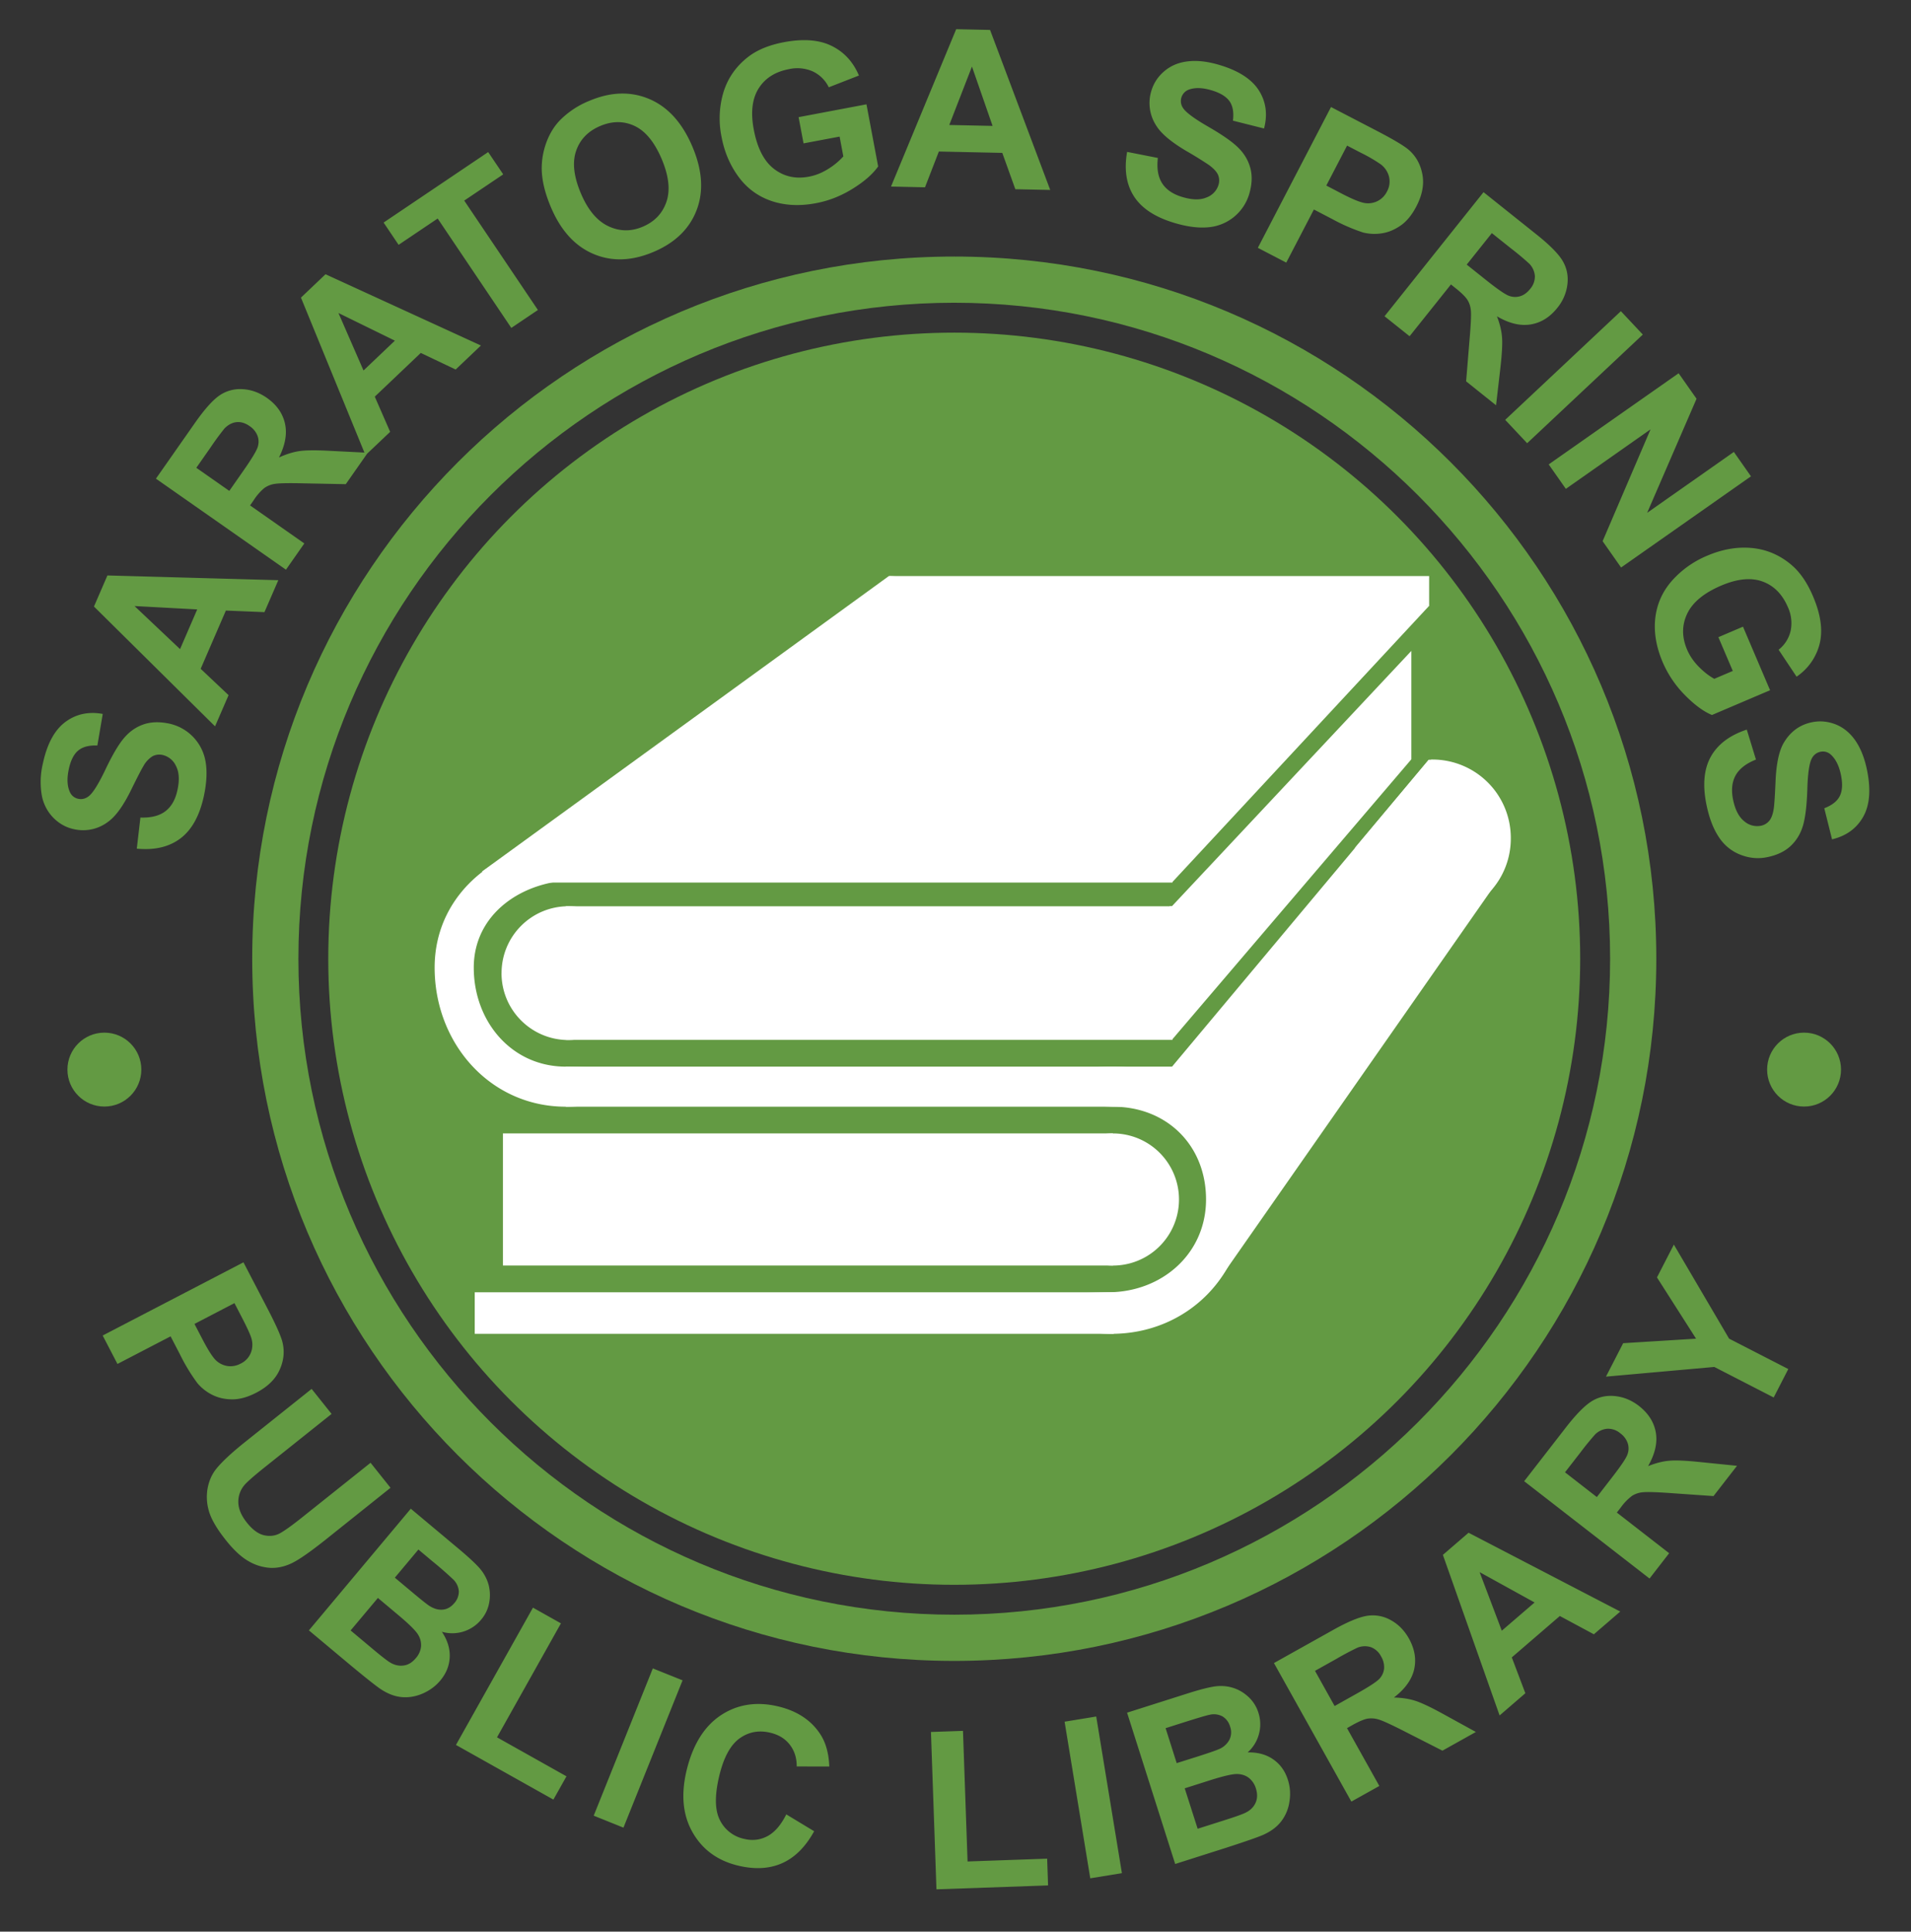 <svg id="sspl_circle" xmlns="http://www.w3.org/2000/svg" viewBox="0 0 51.719 52.268" preserveAspectRatio="xMinYMin slice" role="img" aria-describedby="sspl-logotype-title">
	<rect x="0" y="0" width="51.719" height="52.268" fill="#333333" stroke="none"/>
	<title id="sspl-logotype-title">Saratoga Springs Public Library</title>
	<defs>
		<mask id="logo-mask">
			<circle id="mask-circle" cx="26" cy="26" r="26" fill="#ffffff"/>
			<g id="mask-BookPages">
				<path d="M13.611 30.669H30.12v3.575H13.611z" fill="#000000"/>
				<path d="M31.908 32.457a1.787 1.787 0 1 0-3.575 0 1.787 1.787 0 1 0 3.575 0zM15.312 24.523h16.42v3.615h-16.42z" fill="#000000"/>
				<path d="M13.573 26.332c0 1.001.81 1.81 1.811 1.81a1.808 1.808 0 1 0 0-3.62c-1.002 0-1.81.81-1.81 1.81zM38.196 20.546l-6.481 7.592v-3.615l6.481-6.91z" fill="#000000"/>
				<path d="M31.652 24.523h.143v3.528h-.143z"/>
			</g>
			<g id="mask-BookCover">
				<path d="M15.312 28.862h17.264v1.084H15.312zM14.782 22.805h16.95v1.076h-16.95z" fill="#000000"/>
				<path d="M38.672 20.554l-7.019 8.388.368 1.7c.461.476.77 1.18.77 1.895 0 .401-.104.82-.262 1.162l.565.787 7.482-10.71-1.904-3.222zM24.067 15.588h14.611v.811H24.067z" fill="#000000"/>
				<path d="M24.055 15.588l14.624.804-6.948 7.473-18.691-.28zM12.848 34.967h17.294v1.125H12.848z" fill="#000000"/>
				<path d="M30.12 28.862c-1.009 0-1.925.307-2.594.962l2.594.122c1.463 0 2.52 1.049 2.52 2.51 0 1.463-1.19 2.511-2.655 2.511l-2.589.07c.668.654 1.676 1.055 2.685 1.055 2.048 0 3.62-1.588 3.62-3.635s-1.534-3.595-3.58-3.595zM15.312 29.946c1.008 0 1.93-.347 2.598-1l-2.598-.084c-1.463 0-2.49-1.218-2.49-2.68 0-1.463 1.324-2.368 2.787-2.368l2.384-.016c-.668-.654-1.375-1.043-2.384-1.043-2.047 0-3.846 1.378-3.846 3.427s1.501 3.764 3.549 3.764zM38.77 20.551c-.038 0-.07.01-.106.01l-1.99 2.374a2.114 2.114 0 0 0 4.214-.263 2.12 2.12 0 0 0-2.118-2.12z" fill="#000000"/>
			</g>
		</mask>
	</defs>
	<g id="sspl-circle-logo">
		<g id="CircleText">
			<circle cx="25.825" cy="25.942" r="23" fill="none"/>
			<path id="text-public_library" fill="#639A43" d="M2.778 36.138l3.811-1.981.642 1.234c.244.468.383.783.418.945.057.248.028.496-.087.743-.115.247-.324.449-.627.606-.234.122-.453.182-.657.18s-.384-.045-.544-.128a1.258 1.258 0 0 1-.388-.306 4.958 4.958 0 0 1-.469-.77l-.26-.501-1.438.747-.4-.769zm3.567-.877l-1.082.563.219.42c.158.303.283.496.376.578a.58.58 0 0 0 .312.143.578.578 0 0 0 .342-.067.554.554 0 0 0 .28-.3.602.602 0 0 0 .008-.398c-.031-.1-.118-.29-.262-.567l-.193-.372zM8.434 37.582l.54.677-1.818 1.45c-.288.23-.468.39-.54.474a.694.694 0 0 0-.166.47c.004.177.081.36.233.549.153.192.308.305.464.34s.3.017.431-.054c.13-.072.328-.214.594-.426l1.857-1.481.54.677-1.762 1.408c-.403.32-.703.53-.898.626-.196.096-.39.14-.583.133a1.309 1.309 0 0 1-.59-.176c-.199-.11-.404-.3-.616-.565-.256-.32-.413-.593-.472-.817a1.336 1.336 0 0 1-.024-.623c.041-.192.115-.354.22-.488.157-.198.424-.446.8-.746l1.79-1.428zM11.118 40.824l1.316 1.102c.26.219.446.392.556.52.11.13.186.271.23.425a1.1 1.1 0 0 1 .021.487.97.97 0 0 1-.221.47 1.013 1.013 0 0 1-1.061.326c.151.226.222.455.212.686-.01.232-.095.442-.254.632-.125.15-.282.266-.47.35-.189.083-.378.116-.57.1s-.383-.09-.576-.218c-.12-.08-.395-.297-.82-.65l-1.121-.938 2.758-3.292zm-.89 2.414l-.739.88.615.515c.24.201.397.322.473.363.114.064.231.087.352.07s.23-.084.327-.201a.562.562 0 0 0 .139-.312.529.529 0 0 0-.082-.324c-.064-.107-.247-.288-.55-.541l-.536-.45zm1.096-1.31l-.638.762.436.365c.258.217.422.348.492.394.125.08.247.117.367.106s.224-.07.313-.175a.474.474 0 0 0 .124-.319.498.498 0 0 0-.154-.325 9.945 9.945 0 0 0-.558-.487l-.382-.32zM12.34 47.216l2.084-3.715.757.425-1.73 3.084 1.88 1.055-.354.63-2.637-1.479zM16.068 49.13l1.6-3.985.805.323-1.6 3.986-.805-.324zM21.28 49.095l.754.456c-.235.426-.525.714-.87.866s-.74.172-1.189.064c-.554-.133-.964-.433-1.23-.898-.266-.464-.32-1.025-.162-1.682.168-.694.478-1.192.929-1.49.451-.297.97-.376 1.554-.236.511.123.89.374 1.136.753.147.225.228.515.242.872l-.882-.002c.002-.228-.06-.423-.186-.587s-.302-.271-.526-.325c-.31-.075-.587-.024-.833.152s-.43.512-.55 1.01c-.127.528-.122.926.013 1.196a.95.95 0 0 0 .66.514c.224.055.434.03.63-.074.195-.103.365-.3.51-.589zM25.344 51.123l-.149-4.258.867-.03.124 3.534 2.154-.076.025.724-3.021.106zM29.507 50.826l-.695-4.239.856-.14.695 4.238-.856.14zM30.503 46.343l1.637-.52c.323-.103.569-.166.737-.19.167-.023.328-.012.48.034.154.045.294.126.423.242a.977.977 0 0 1 .279.44c.06.19.064.383.012.575a1.011 1.011 0 0 1-.305.494c.272-.006.503.056.693.189.19.132.321.316.396.553.06.186.075.38.043.585a1.14 1.14 0 0 1-.22.534c-.116.152-.28.276-.492.37-.133.059-.462.174-.989.345l-1.392.443-1.302-4.094zm1.043.42l.3.945.543-.171c.322-.103.52-.171.595-.205a.565.565 0 0 0 .287-.253.452.452 0 0 0 .02-.359.47.47 0 0 0-.202-.274.493.493 0 0 0-.358-.045c-.085.016-.32.087-.71.21l-.475.151zm.517 1.627l.35 1.094.764-.243c.298-.095.484-.163.558-.205.117-.062.199-.148.248-.26s.052-.238.006-.384a.567.567 0 0 0-.19-.284c-.085-.066-.192-.102-.317-.105s-.375.055-.75.174l-.669.213zM36.573 48.749L34.478 45l1.592-.89c.4-.225.711-.354.93-.388a.99.99 0 0 1 .637.115c.206.112.37.279.494.5.157.282.204.56.141.835s-.246.53-.547.761c.216.005.41.034.58.089s.428.177.772.367l.866.476-.905.506-1.003-.51c-.357-.183-.593-.292-.707-.328a.677.677 0 0 0-.315-.029c-.096.017-.23.074-.405.171l-.153.086.875 1.565-.757.423zm-.453-2.586l.56-.314c.364-.203.582-.345.655-.426a.474.474 0 0 0 .124-.277.559.559 0 0 0-.081-.324.516.516 0 0 0-.272-.25.531.531 0 0 0-.367.012 7.466 7.466 0 0 0-.56.297l-.59.33.531.952zM43.85 43.607l-.714.615-.921-.495-1.3 1.12.367.97-.697.601-1.535-4.345.695-.599 4.106 2.133zm-2.318-.246l-1.488-.821.6 1.585.888-.764zM44.643 42.713L41.25 40.08l1.12-1.443c.28-.362.516-.601.704-.719s.399-.165.631-.142.45.111.65.266c.254.199.407.436.457.715.05.279-.02.583-.208.914.202-.08.391-.13.569-.145.179-.017.463-.004.853.037l.984.1-.636.819-1.122-.078c-.4-.029-.66-.037-.78-.026a.652.652 0 0 0-.3.096 1.448 1.448 0 0 0-.307.316l-.107.138 1.416 1.1-.531.685zm-1.426-2.205l.392-.507c.256-.329.402-.544.437-.648a.46.46 0 0 0 .006-.303.556.556 0 0 0-.201-.267.511.511 0 0 0-.348-.123.532.532 0 0 0-.333.154 7.67 7.67 0 0 0-.4.491l-.415.534.862.67zM48.003 37.814l-1.607-.826-2.932.262.465-.905 1.973-.122-1.058-1.657.457-.889 1.495 2.545 1.602.823-.395.769z"/>
			<circle cx="25.825" cy="25.942" r="23" fill="none"/>
			<path id="text-saratoga_springs" fill="#639A43" d="M3.702 22.964l.098-.842c.287.01.513-.047.675-.17.163-.124.272-.315.327-.573.06-.273.046-.49-.04-.654a.53.53 0 0 0-.36-.296.395.395 0 0 0-.272.033.716.716 0 0 0-.248.266c-.056.092-.166.305-.33.639-.21.43-.418.719-.622.866a1.116 1.116 0 0 1-.928.204c-.214-.045-.4-.15-.56-.311a1.167 1.167 0 0 1-.313-.616 2.152 2.152 0 0 1 .033-.858c.114-.527.315-.898.604-1.114s.627-.29 1.015-.22l-.146.855c-.223-.01-.395.035-.516.134-.12.098-.206.267-.257.506-.053.246-.045.45.026.61a.313.313 0 0 0 .232.192c.1.021.193-.002.282-.071.113-.087.263-.327.45-.718.186-.392.352-.675.499-.85.147-.175.322-.3.526-.372.205-.072.44-.08.706-.023a1.267 1.267 0 0 1 .978 1.015c.049.266.034.582-.044.946-.115.531-.326.912-.633 1.144s-.7.324-1.182.278zM7.532 15.7l-.375.864-1.044-.043-.682 1.576.755.713-.366.844-3.277-3.242.364-.841 4.625.128zm-2.194.79l-1.697-.091 1.232 1.165.465-1.075zM7.739 15.415L4.22 12.952l1.047-1.495c.263-.376.486-.627.668-.753a.986.986 0 0 1 .624-.174c.233.011.454.09.662.235.264.185.427.415.49.69.064.276.01.584-.161.924.197-.09.384-.149.561-.174s.462-.026.855-.004l.987.05-.595.85-1.125-.022c-.401-.01-.661-.005-.78.012a.664.664 0 0 0-.295.111 1.43 1.43 0 0 0-.29.33l-.1.144 1.468 1.029-.497.71zm-1.533-2.132l.367-.526c.239-.34.373-.563.404-.668s.027-.206-.01-.303a.557.557 0 0 0-.213-.257c-.118-.083-.236-.118-.353-.106s-.226.07-.325.17a7.378 7.378 0 0 0-.375.511l-.388.554.893.625zM13.015 9.35l-.683.649-.944-.449-1.245 1.183.416.952-.667.633-1.747-4.265.665-.632 4.205 1.928zm-2.328-.132L9.16 8.47l.678 1.555.849-.807zM13.838 8.873l-1.993-2.96-1.057.712-.406-.603 2.83-1.907.407.603-1.055.71 1.994 2.96-.72.485zM14.913 5.615c-.172-.403-.256-.766-.252-1.09.004-.24.05-.473.137-.7.087-.225.206-.416.359-.573a2.35 2.35 0 0 1 .784-.52c.582-.248 1.125-.266 1.629-.054.503.213.892.64 1.166 1.283.272.638.312 1.21.119 1.72-.193.507-.58.885-1.16 1.132-.588.251-1.131.271-1.63.06-.5-.21-.884-.63-1.152-1.258zm.81-.378c.19.448.439.742.744.885.305.143.616.147.934.01s.53-.36.637-.676c.106-.317.061-.704-.134-1.162-.194-.453-.437-.748-.73-.886-.294-.138-.605-.137-.934.003-.328.14-.545.366-.65.677-.106.312-.06.695.133 1.15zM21.747 3.88l-.134-.71 1.837-.347.316 1.681c-.146.207-.376.408-.69.603s-.644.326-.992.391c-.441.084-.844.063-1.207-.06-.363-.124-.66-.342-.89-.655s-.383-.673-.459-1.078a2.48 2.48 0 0 1 .056-1.224c.12-.376.34-.689.661-.939.244-.19.568-.324.97-.4.525-.099.955-.066 1.29.099.337.164.584.432.741.803l-.816.318a.913.913 0 0 0-.428-.427 1.034 1.034 0 0 0-.649-.064c-.372.07-.646.244-.821.521s-.22.649-.132 1.113c.094.5.276.856.546 1.064s.585.28.946.211c.179-.033.351-.102.518-.206a1.87 1.87 0 0 0 .414-.342l-.101-.536-.976.184zM28.423 5.14l-.944-.02-.353-.983-1.717-.037-.375.968-.92-.02L25.878.79l.917.02 1.628 4.33zm-1.56-1.733l-.558-1.606-.614 1.581 1.172.025zM30.504 4.11l.832.164c-.033.286.006.515.117.687.11.171.292.295.545.37.268.08.486.085.655.012a.525.525 0 0 0 .323-.337.393.393 0 0 0-.011-.274c-.037-.085-.12-.174-.246-.267a10.395 10.395 0 0 0-.612-.379c-.412-.243-.684-.473-.815-.687a1.118 1.118 0 0 1-.132-.941c.064-.21.18-.388.355-.535s.385-.235.638-.263c.252-.03.536.004.853.099.516.154.871.384 1.064.688s.24.648.14 1.03l-.842-.212c.028-.223-.003-.397-.092-.525-.09-.127-.25-.226-.485-.296-.241-.072-.444-.08-.611-.021a.33.33 0 0 0-.16.503c.079.119.306.287.681.503.376.217.646.404.809.565.163.16.273.344.329.554.057.21.046.444-.031.704a1.263 1.263 0 0 1-1.088.896c-.27.029-.583-.01-.94-.117-.521-.156-.884-.396-1.092-.72-.206-.323-.268-.724-.184-1.2zM34.042 6.706l1.98-3.81 1.236.642c.468.243.763.42.885.532.188.17.306.39.354.659s-.007.553-.165.856c-.121.234-.266.41-.434.524s-.34.184-.52.207a1.26 1.26 0 0 1-.491-.026 4.939 4.939 0 0 1-.827-.36l-.501-.261-.748 1.437-.769-.4zm2.415-2.766l-.562 1.081.421.22c.303.157.516.242.64.256a.568.568 0 0 0 .58-.313.556.556 0 0 0 .055-.407.607.607 0 0 0-.222-.33 4.244 4.244 0 0 0-.54-.314l-.372-.193zM37.472 8.556L40.15 5.2l1.427 1.139c.359.286.596.524.71.714.114.19.16.402.134.634a1.231 1.231 0 0 1-.276.646c-.2.251-.44.4-.72.446s-.583-.027-.912-.22c.079.203.125.394.138.572.014.179-.003.463-.048.853l-.114.982-.81-.647.092-1.122c.035-.4.047-.659.038-.778s-.041-.22-.093-.302-.155-.186-.31-.31l-.138-.11-1.119 1.401-.677-.54zm2.223-1.396l.501.4c.325.26.54.408.643.445s.204.04.303.01c.1-.03.19-.097.27-.197a.517.517 0 0 0 .128-.346.534.534 0 0 0-.15-.335 7.263 7.263 0 0 0-.486-.407l-.529-.422-.68.852zM40.737 11.36l3.13-2.94.594.633-3.13 2.94-.594-.632zM41.914 12.566L45.43 10.1l.485.69-1.337 3.087 2.347-1.648.463.66-3.515 2.467-.5-.712 1.297-3.026-2.292 1.61-.463-.66zM46.507 17.241l.665-.284.733 1.72-1.573.67c-.233-.097-.478-.279-.737-.543a2.887 2.887 0 0 1-.596-.885c-.176-.413-.243-.81-.201-1.191.043-.381.192-.718.448-1.01a2.62 2.62 0 0 1 .954-.68c.411-.176.814-.246 1.207-.21s.746.184 1.059.443c.24.198.44.485.6.862.21.49.27.918.182 1.281a1.514 1.514 0 0 1-.626.896l-.486-.729a.904.904 0 0 0 .325-.51 1.032 1.032 0 0 0-.076-.647c-.15-.348-.378-.578-.687-.69-.308-.111-.68-.074-1.115.111-.469.2-.776.454-.922.763s-.146.631-.002.97c.071.166.176.32.313.46s.278.25.423.33l.501-.213-.39-.914zM47.275 19.743l.248.81c-.267.106-.45.249-.55.427-.099.179-.122.397-.07.656.056.273.156.468.3.583a.53.53 0 0 0 .448.126.388.388 0 0 0 .236-.14c.058-.072.098-.186.12-.342.014-.107.03-.346.046-.718.02-.478.094-.826.221-1.043.18-.306.436-.493.769-.56.214-.043.427-.023.639.06.21.084.388.23.533.439.143.209.248.475.314.798.108.529.073.95-.105 1.264s-.458.517-.842.609l-.21-.842c.21-.08.349-.19.419-.329.07-.14.081-.328.033-.567-.05-.247-.14-.43-.27-.55a.313.313 0 0 0-.288-.081.33.33 0 0 0-.23.178c-.07.125-.11.405-.123.838-.014.433-.053.76-.117.979s-.175.403-.333.552c-.158.149-.37.25-.637.304-.241.05-.48.028-.718-.064a1.219 1.219 0 0 1-.585-.473c-.152-.224-.265-.519-.34-.884-.108-.532-.068-.966.12-1.301.188-.335.512-.578.972-.73z"/>
			<g id="dots" fill="#639A43">
				<circle id="RDot" cx="48.825" cy="28.942" r="1"/>
				<circle id="LDot" cx="2.825" cy="28.942" r="1"/>
			</g>
		</g>
		<g id="Circle">
			<path id="OuterCircle" fill="#639A43" d="M25.826 8.192c9.787 0 17.75 7.962 17.75 17.75 0 9.787-7.963 17.75-17.75 17.75s-17.75-7.963-17.75-17.75c0-9.788 7.962-17.75 17.75-17.75m0-1.25c-10.494 0-19 8.507-19 19s8.506 19 19 19 19-8.507 19-19-8.507-19-19-19z"/>
			<circle id="InnerCircle" cx="25.825" cy="25.942" r="16.941" fill="#639A43"/>
		</g>
		<g id="Books" fill="#FFF">
			<g id="BookPages">
				<path d="M13.611 30.669H30.12v3.575H13.611z"/>
				<path d="M31.908 32.457a1.787 1.787 0 1 0-3.575 0 1.787 1.787 0 1 0 3.575 0zM15.312 24.523h16.42v3.615h-16.42z"/>
				<path d="M13.573 26.332c0 1.001.81 1.81 1.811 1.81a1.808 1.808 0 1 0 0-3.62c-1.002 0-1.81.81-1.81 1.81zM38.196 20.546l-6.481 7.592v-3.615l6.481-6.91z"/>
				<path d="M31.652 24.523h.143v3.528h-.143z"/>
			</g>
			<g id="BookCover">
				<path d="M15.312 28.862h17.264v1.084H15.312zM14.782 22.805h16.95v1.076h-16.95z"/>
				<path d="M38.672 20.554l-7.019 8.388.368 1.7c.461.476.77 1.18.77 1.895 0 .401-.104.82-.262 1.162l.565.787 7.482-10.71-1.904-3.222zM24.067 15.588h14.611v.811H24.067z"/>
				<path d="M24.055 15.588l14.624.804-6.948 7.473-18.691-.28zM12.848 34.967h17.294v1.125H12.848z"/>
				<path d="M30.12 28.862c-1.009 0-1.925.307-2.594.962l2.594.122c1.463 0 2.52 1.049 2.52 2.51 0 1.463-1.19 2.511-2.655 2.511l-2.589.07c.668.654 1.676 1.055 2.685 1.055 2.048 0 3.62-1.588 3.62-3.635s-1.534-3.595-3.58-3.595zM15.312 29.946c1.008 0 1.93-.347 2.598-1l-2.598-.084c-1.463 0-2.49-1.218-2.49-2.68 0-1.463 1.324-2.368 2.787-2.368l2.384-.016c-.668-.654-1.375-1.043-2.384-1.043-2.047 0-3.846 1.378-3.846 3.427s1.501 3.764 3.549 3.764zM38.77 20.551c-.038 0-.07.01-.106.01l-1.99 2.374a2.114 2.114 0 0 0 4.214-.263 2.12 2.12 0 0 0-2.118-2.12z"/>
			</g>
		</g>
	</g>
</svg>
